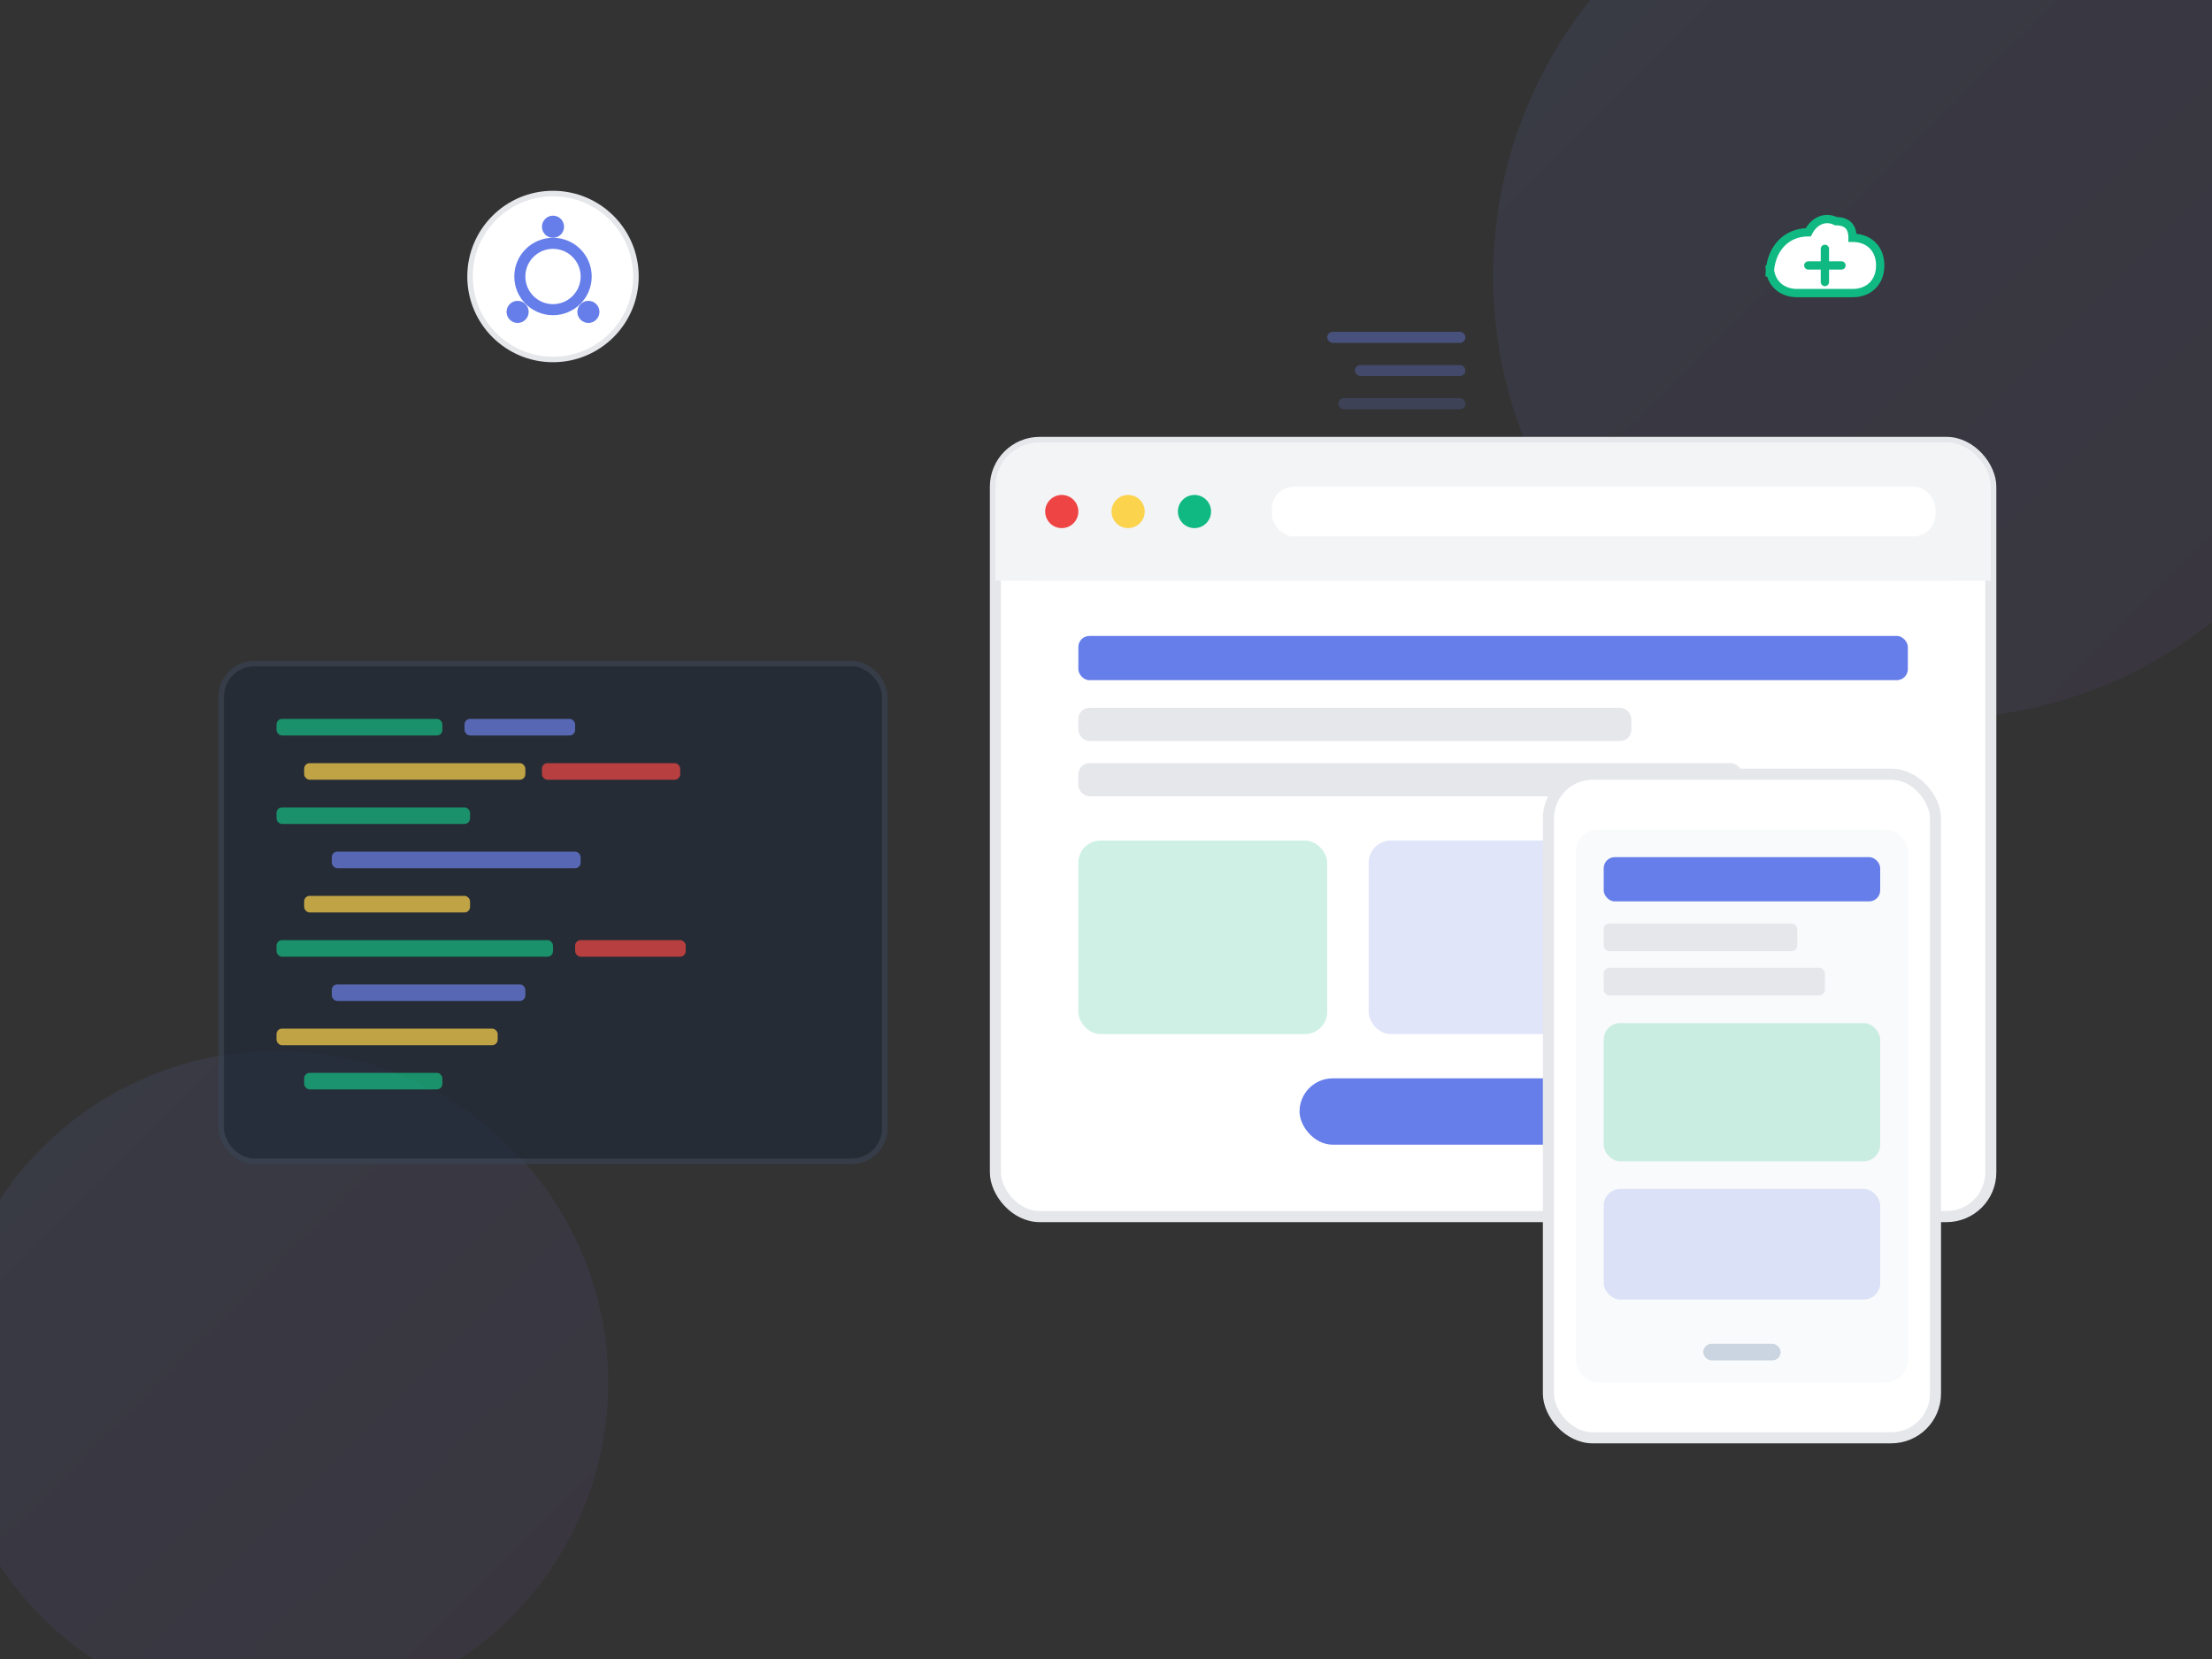 <svg width="400" height="300" viewBox="0 0 400 300" fill="none" xmlns="http://www.w3.org/2000/svg">
  <rect x="0" y="0" width="400" height="300" fill="#333333" stroke="none"/>
  <!-- Background gradient effect -->
  <defs>
    <linearGradient id="bgGradient" x1="0%" y1="0%" x2="100%" y2="100%">
      <stop offset="0%" style="stop-color:#667EEA;stop-opacity:0.1" />
      <stop offset="100%" style="stop-color:#764BA2;stop-opacity:0.1" />
    </linearGradient>
  </defs>
  
  <!-- Decorative circles -->
  <circle cx="350" cy="50" r="80" fill="url(#bgGradient)"/>
  <circle cx="50" cy="250" r="60" fill="url(#bgGradient)"/>
  
  <!-- Browser mockup -->
  <g transform="translate(180, 80)">
    <!-- Browser window -->
    <rect x="0" y="0" width="180" height="140" rx="8" fill="#ffffff" stroke="#E5E7EB" stroke-width="2"/>
    
    <!-- Browser header -->
    <rect x="0" y="0" width="180" height="25" rx="8" fill="#F3F4F6"/>
    <rect x="0" y="15" width="180" height="10" fill="#F3F4F6"/>
    
    <!-- Browser dots -->
    <circle cx="12" cy="12.5" r="3" fill="#EF4444"/>
    <circle cx="24" cy="12.5" r="3" fill="#FCD34D"/>
    <circle cx="36" cy="12.5" r="3" fill="#10B981"/>
    
    <!-- URL bar -->
    <rect x="50" y="8" width="120" height="9" rx="4" fill="#ffffff"/>
    
    <!-- Website content -->
    <rect x="15" y="35" width="150" height="8" rx="2" fill="#667EEA"/>
    <rect x="15" y="48" width="100" height="6" rx="2" fill="#E5E7EB"/>
    <rect x="15" y="58" width="120" height="6" rx="2" fill="#E5E7EB"/>
    
    <!-- Feature boxes -->
    <rect x="15" y="72" width="45" height="35" rx="4" fill="#10B981" opacity="0.2"/>
    <rect x="67.5" y="72" width="45" height="35" rx="4" fill="#667EEA" opacity="0.2"/>
    <rect x="120" y="72" width="45" height="35" rx="4" fill="#764BA2" opacity="0.2"/>
    
    <!-- CTA button -->
    <rect x="55" y="115" width="70" height="12" rx="6" fill="#667EEA"/>
  </g>
  
  <!-- Code editor mockup (smaller, in background) -->
  <g transform="translate(40, 120)" opacity="0.7">
    <rect x="0" y="0" width="120" height="90" rx="6" fill="#1F2937" stroke="#374151" stroke-width="1"/>
    
    <!-- Code lines -->
    <rect x="10" y="10" width="30" height="3" rx="1" fill="#10B981"/>
    <rect x="44" y="10" width="20" height="3" rx="1" fill="#667EEA"/>
    <rect x="15" y="18" width="40" height="3" rx="1" fill="#FCD34D"/>
    <rect x="58" y="18" width="25" height="3" rx="1" fill="#EF4444"/>
    <rect x="10" y="26" width="35" height="3" rx="1" fill="#10B981"/>
    <rect x="20" y="34" width="45" height="3" rx="1" fill="#667EEA"/>
    <rect x="15" y="42" width="30" height="3" rx="1" fill="#FCD34D"/>
    <rect x="10" y="50" width="50" height="3" rx="1" fill="#10B981"/>
    <rect x="64" y="50" width="20" height="3" rx="1" fill="#EF4444"/>
    <rect x="20" y="58" width="35" height="3" rx="1" fill="#667EEA"/>
    <rect x="10" y="66" width="40" height="3" rx="1" fill="#FCD34D"/>
    <rect x="15" y="74" width="25" height="3" rx="1" fill="#10B981"/>
  </g>
  
  <!-- Mobile mockup -->
  <g transform="translate(280, 140)">
    <rect x="0" y="0" width="70" height="120" rx="8" fill="#ffffff" stroke="#E5E7EB" stroke-width="2"/>
    
    <!-- Mobile screen -->
    <rect x="5" y="10" width="60" height="100" rx="4" fill="#F9FAFB"/>
    
    <!-- Mobile content -->
    <rect x="10" y="15" width="50" height="8" rx="2" fill="#667EEA"/>
    <rect x="10" y="27" width="35" height="5" rx="1" fill="#E5E7EB"/>
    <rect x="10" y="35" width="40" height="5" rx="1" fill="#E5E7EB"/>
    
    <!-- Mobile features -->
    <rect x="10" y="45" width="50" height="25" rx="3" fill="#10B981" opacity="0.2"/>
    <rect x="10" y="75" width="50" height="20" rx="3" fill="#667EEA" opacity="0.2"/>
    
    <!-- Home indicator -->
    <rect x="28" y="103" width="14" height="3" rx="1.5" fill="#CBD5E1"/>
  </g>
  
  <!-- Floating UI elements -->
  <g transform="translate(100, 50)">
    <!-- Settings icon -->
    <circle cx="0" cy="0" r="15" fill="#ffffff" stroke="#E5E7EB" stroke-width="1"/>
    <circle cx="0" cy="0" r="6" fill="none" stroke="#667EEA" stroke-width="2"/>
    <circle cx="0" cy="-9" r="2" fill="#667EEA"/>
    <circle cx="6.4" cy="6.4" r="2" fill="#667EEA"/>
    <circle cx="-6.4" cy="6.4" r="2" fill="#667EEA"/>
  </g>
  
  <!-- Cloud/hosting icon -->
  <g transform="translate(320, 40)">
    <path d="M0 10 C0 5 3 2 7 2 C8 0 10 -1 12 0 C14 0 15 1 15 3 C18 3 20 5 20 8 C20 11 18 13 15 13 L5 13 C2 13 0 11 0 8" fill="#ffffff" stroke="#10B981" stroke-width="1.5"/>
    <path d="M7 8 L10 8 M10 8 L10 5 M10 8 L10 11 M10 8 L13 8" stroke="#10B981" stroke-width="1.5" stroke-linecap="round"/>
  </g>
  
  <!-- Speed/performance lines -->
  <rect x="240" y="60" width="25" height="2" rx="1" fill="#667EEA" opacity="0.4"/>
  <rect x="245" y="66" width="20" height="2" rx="1" fill="#667EEA" opacity="0.3"/>
  <rect x="242" y="72" width="23" height="2" rx="1" fill="#667EEA" opacity="0.2"/>
</svg>